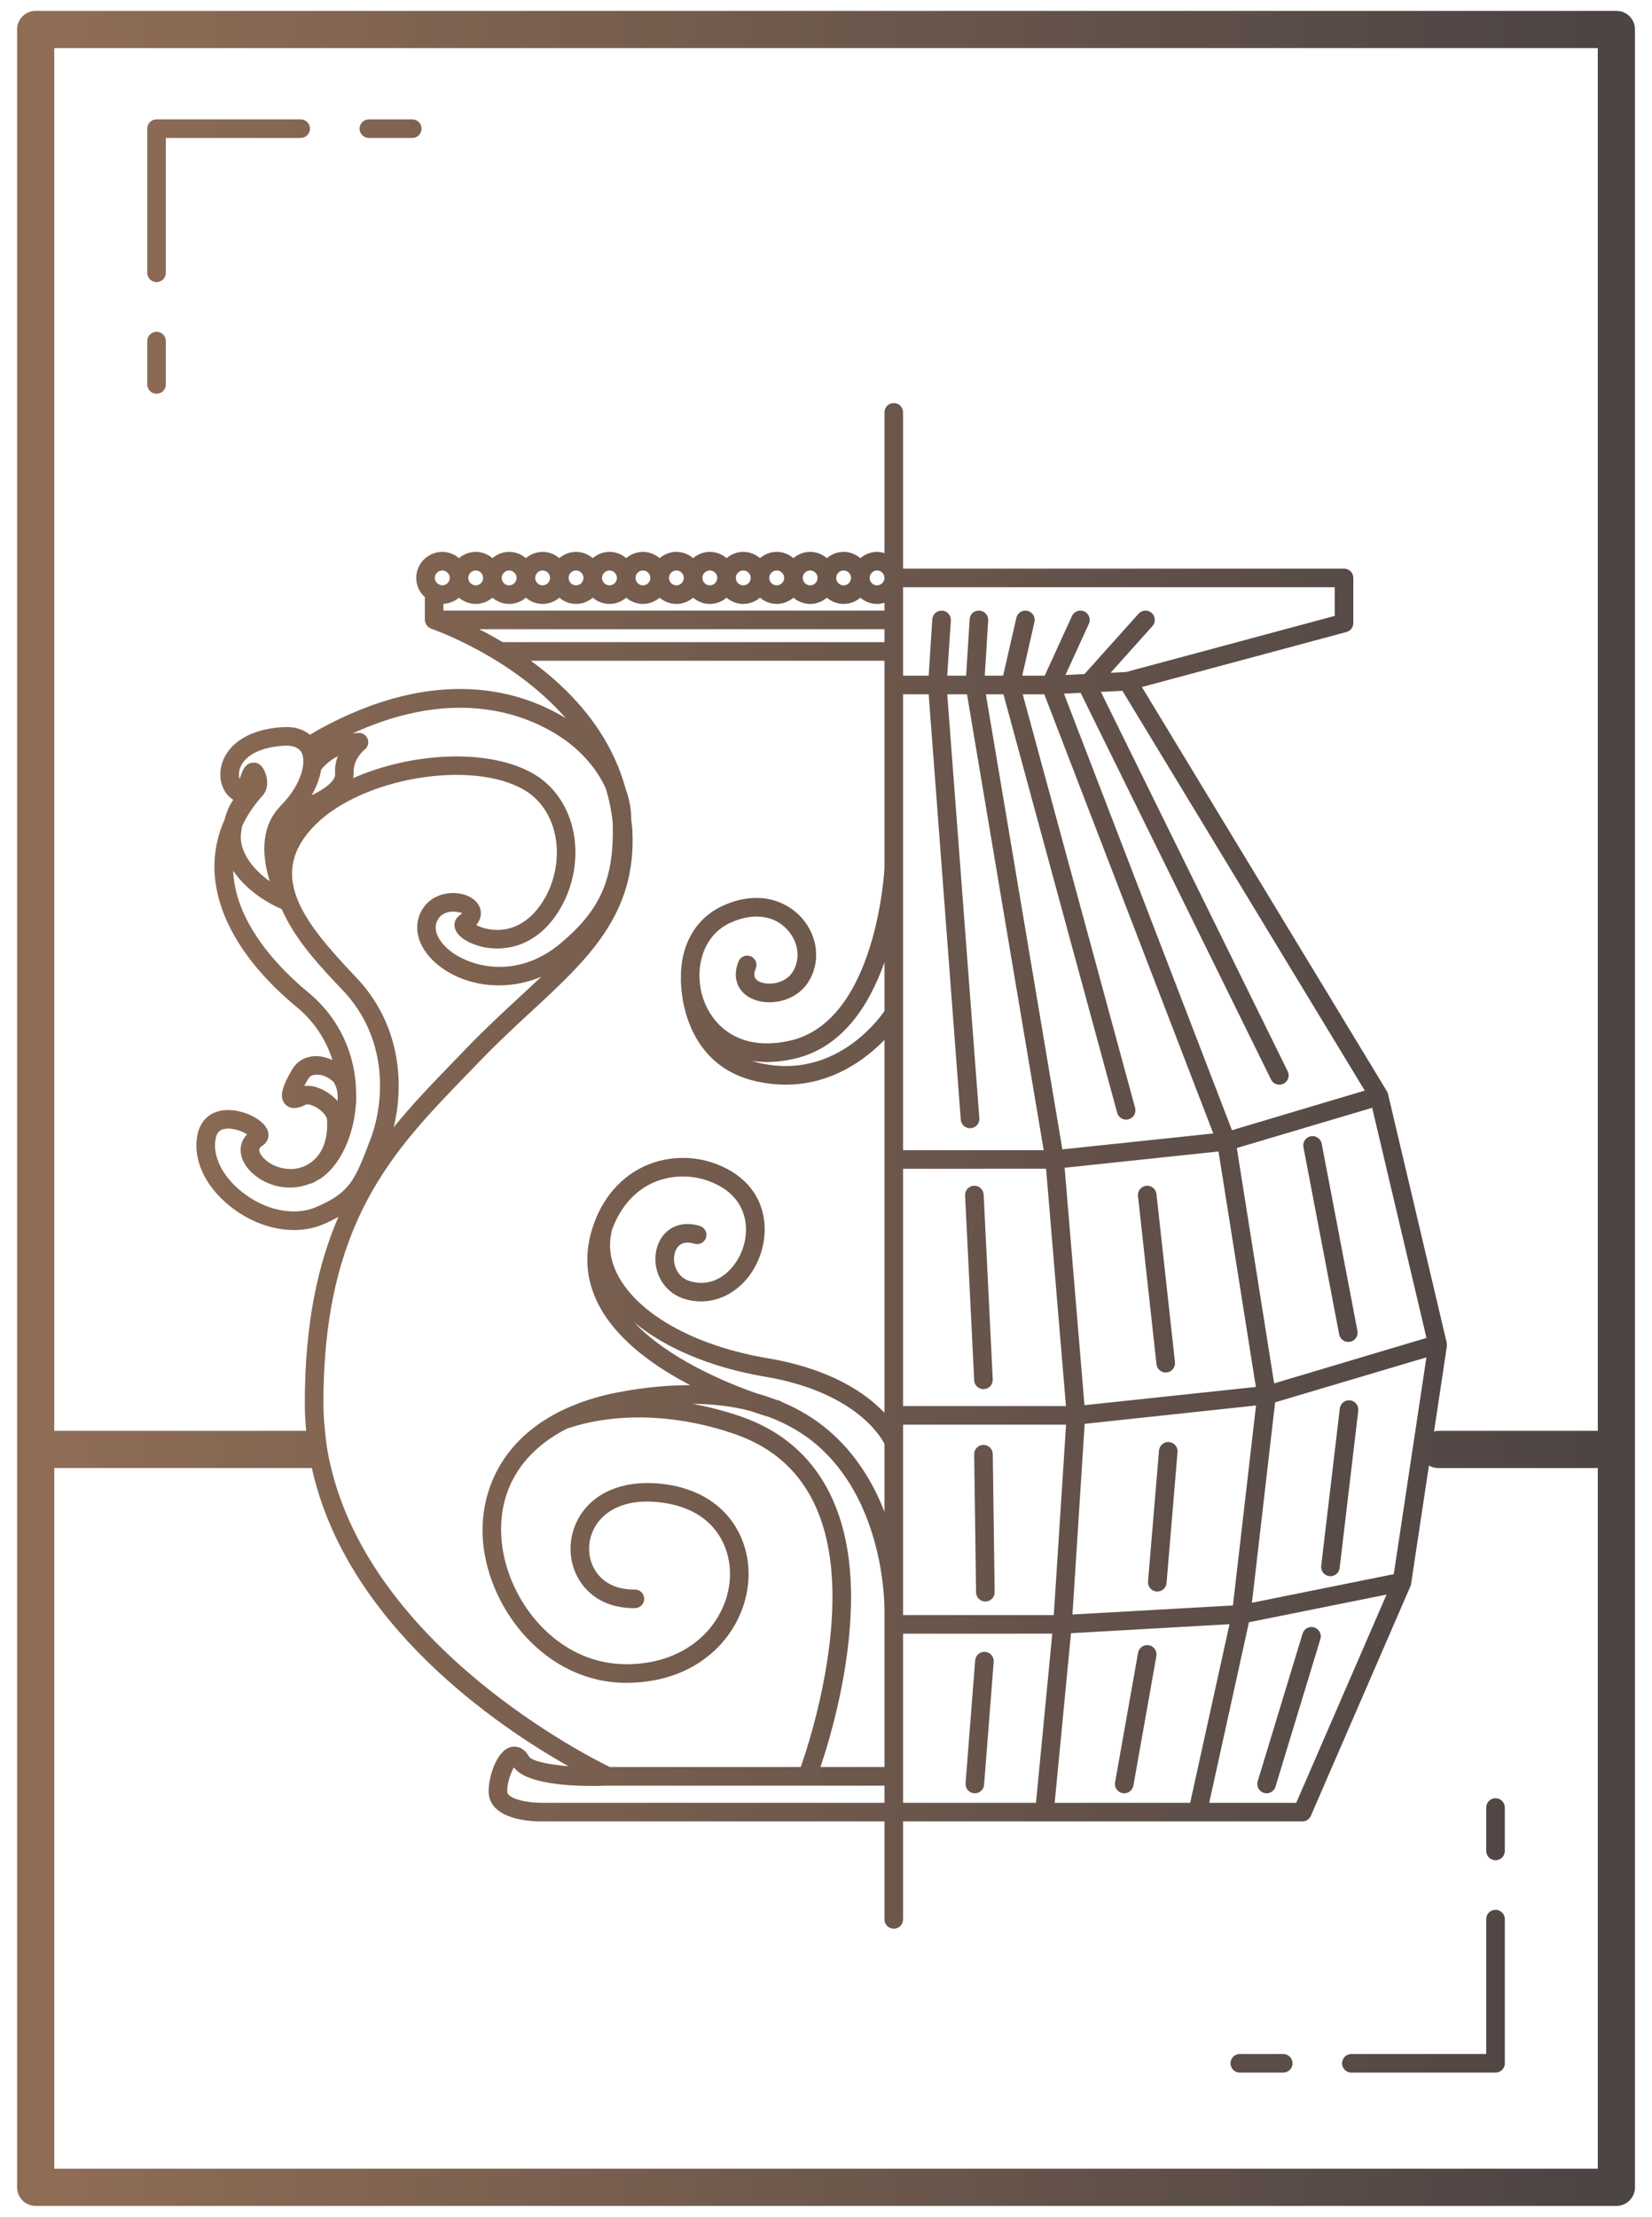 <svg width="82" height="110" viewBox="0 0 82 110" fill="none" xmlns="http://www.w3.org/2000/svg">
<path d="M7.771 14C8.026 14 8.232 13.794 8.232 13.539V6.846H14.925C15.18 6.846 15.386 6.64 15.386 6.385C15.386 6.13 15.18 5.923 14.925 5.923H7.771C7.516 5.923 7.309 6.13 7.309 6.385V13.539C7.309 13.794 7.516 14 7.771 14Z" fill="url(#paint0_linear)"/>
<path d="M18.309 6.846H20.463C20.718 6.846 20.924 6.64 20.924 6.385C20.924 6.13 20.718 5.923 20.463 5.923H18.309C18.054 5.923 17.848 6.13 17.848 6.385C17.848 6.64 18.054 6.846 18.309 6.846Z" fill="url(#paint1_linear)"/>
<path d="M7.771 19.539C8.026 19.539 8.232 19.332 8.232 19.077V16.923C8.232 16.668 8.026 16.462 7.771 16.462C7.516 16.462 7.309 16.668 7.309 16.923V19.077C7.309 19.332 7.516 19.539 7.771 19.539Z" fill="url(#paint2_linear)"/>
<path d="M66.617 102.385C66.617 102.64 66.823 102.846 67.078 102.846H74.232C74.487 102.846 74.694 102.64 74.694 102.385V95.231C74.694 94.976 74.487 94.769 74.232 94.769C73.977 94.769 73.771 94.976 73.771 95.231V101.923H67.078C66.823 101.923 66.617 102.13 66.617 102.385Z" fill="url(#paint3_linear)"/>
<path d="M63.694 101.923H61.54C61.285 101.923 61.078 102.13 61.078 102.385C61.078 102.64 61.285 102.846 61.54 102.846H63.694C63.95 102.846 64.156 102.64 64.156 102.385C64.156 102.13 63.95 101.923 63.694 101.923Z" fill="url(#paint4_linear)"/>
<path d="M74.232 92.308C74.487 92.308 74.694 92.102 74.694 91.847V89.693C74.694 89.438 74.487 89.231 74.232 89.231C73.977 89.231 73.771 89.438 73.771 89.693V91.847C73.771 92.102 73.977 92.308 74.232 92.308Z" fill="url(#paint5_linear)"/>
<path d="M80.232 0.539H1.771C1.261 0.539 0.848 0.952 0.848 1.462V108.539C0.848 109.048 1.261 109.462 1.771 109.462H80.232C80.743 109.462 81.155 109.048 81.155 108.539V1.462C81.155 0.952 80.743 0.539 80.232 0.539ZM79.309 107.615H2.694V72.846H15.48C17.19 80.605 24.729 85.674 28.214 87.644C27.179 87.559 26.38 87.378 26.254 87.156C25.92 86.573 25.462 86.659 25.327 86.699C24.603 86.914 24.218 88.309 24.257 88.966C24.337 90.301 26.361 90.383 26.851 90.383C26.888 90.383 26.916 90.382 26.934 90.382H43.902V95.244C43.902 95.499 44.109 95.705 44.364 95.705C44.619 95.705 44.825 95.499 44.825 95.244V90.382H64.644C64.828 90.382 64.994 90.273 65.067 90.104L70.011 78.707C70.026 78.671 70.038 78.632 70.043 78.592L70.927 72.723C71.058 72.795 71.202 72.846 71.362 72.846H79.309V107.615ZM13.124 58.623C13.866 59.001 14.683 59.021 15.408 58.729C15.44 58.722 15.473 58.722 15.504 58.708C15.61 58.659 15.706 58.599 15.802 58.54C15.829 58.523 15.86 58.517 15.887 58.499C16.858 57.86 17.547 56.424 17.665 54.817C17.666 54.809 17.672 54.803 17.672 54.795C17.674 54.77 17.673 54.748 17.675 54.723C17.675 54.711 17.678 54.698 17.678 54.685C17.68 54.663 17.677 54.642 17.678 54.62C17.684 54.503 17.678 54.388 17.677 54.272C17.666 52.316 16.827 50.507 15.319 49.261C14.371 48.48 13.039 47.194 12.243 45.624C12.097 45.336 11.971 45.038 11.867 44.732C11.7 44.242 11.595 43.73 11.574 43.203C11.801 43.542 12.084 43.855 12.405 44.133C12.714 44.4 13.056 44.631 13.409 44.829C13.42 44.835 13.431 44.842 13.442 44.849C13.62 44.947 13.8 45.034 13.981 45.112C14.04 45.25 14.11 45.386 14.179 45.522C14.874 46.887 16.051 48.13 17.011 49.137C19.22 51.458 19.141 54.553 18.38 56.555C17.614 58.567 17.384 59.174 15.689 59.9C14.595 60.368 13.136 60.06 11.972 59.115C11.021 58.345 10.536 57.34 10.705 56.494C10.762 56.209 10.892 56.067 11.14 56.02C11.202 56.008 11.265 56.002 11.33 56.002C11.672 56.002 12.047 56.151 12.263 56.288C12.042 56.516 11.931 56.801 11.945 57.114C11.972 57.688 12.424 58.266 13.124 58.623ZM16.757 54.634C16.576 54.431 16.357 54.263 16.146 54.143C15.838 53.967 15.533 53.877 15.256 53.877C15.205 53.877 15.154 53.88 15.105 53.886C15.153 53.792 15.214 53.679 15.291 53.547C15.348 53.449 15.444 53.336 15.68 53.332C16.078 53.286 16.51 53.608 16.582 53.724C16.726 53.979 16.776 54.24 16.757 54.592C16.756 54.606 16.758 54.62 16.757 54.634ZM15.652 40.929C17.99 38.587 23.414 37.68 26.016 39.196C26.765 39.631 27.3 40.38 27.523 41.304C27.801 42.45 27.579 43.74 26.932 44.753C26.223 45.862 25.365 46.121 24.77 46.143C24.271 46.155 23.872 46.027 23.642 45.903C23.896 45.595 23.887 45.305 23.849 45.138C23.758 44.743 23.368 44.438 22.832 44.343C22.27 44.244 21.447 44.378 20.986 45.087C20.452 45.909 20.697 46.963 21.61 47.772C22.818 48.845 24.886 49.299 26.868 48.467C26.514 48.804 26.143 49.148 25.755 49.506C24.913 50.285 24.041 51.091 23.149 52.02L22.483 52.709C21.464 53.761 20.463 54.801 19.541 55.936C20.079 53.76 19.868 50.8 17.679 48.501C15.028 45.717 13.196 43.391 15.652 40.929ZM15.473 39.461C15.713 39.033 15.875 38.602 15.941 38.192C16.04 38.067 16.317 37.751 16.767 37.524C16.67 37.781 16.611 38.077 16.636 38.407C16.66 38.724 16.145 39.149 15.473 39.461ZM22.575 46.038C22.694 46.55 23.457 46.906 24.115 47.019C24.785 47.135 26.469 47.191 27.709 45.251C28.489 44.029 28.755 42.472 28.42 41.086C28.137 39.916 27.448 38.962 26.481 38.398C24.274 37.114 20.426 37.329 17.524 38.615C17.539 38.523 17.564 38.433 17.557 38.337C17.506 37.678 18.099 37.196 18.102 37.193C18.255 37.073 18.318 36.869 18.256 36.685C18.196 36.5 18.026 36.373 17.831 36.367C17.716 36.365 17.613 36.383 17.504 36.392C22.681 34.024 26.209 35.476 27.911 36.626C28.738 37.185 29.615 38.08 30.078 39.153C30.24 39.679 30.352 40.234 30.412 40.818C30.497 43.589 29.822 45.144 27.812 46.821C25.605 48.664 23.211 47.959 22.222 47.082C22.009 46.893 21.346 46.227 21.759 45.59C21.952 45.294 22.279 45.242 22.455 45.237C22.467 45.236 22.478 45.236 22.488 45.236C22.752 45.236 22.93 45.326 22.95 45.286C22.95 45.286 22.927 45.339 22.804 45.428C22.608 45.569 22.521 45.803 22.575 46.038ZM13.935 39.977C13.924 39.988 13.917 40.001 13.906 40.012C13.899 40.019 13.895 40.026 13.889 40.033C12.857 41.122 13.053 42.658 13.392 43.732C12.539 43.124 11.887 42.27 11.957 41.414C11.97 41.252 11.993 41.113 12.021 40.985C12.216 40.562 12.481 40.151 12.803 39.749C12.894 39.635 12.993 39.523 13.094 39.41C13.237 39.187 13.32 38.898 13.214 38.492C13.177 38.346 13.124 38.234 13.065 38.137C12.948 37.947 12.796 37.842 12.601 37.842C12.591 37.842 12.581 37.842 12.571 37.843C12.294 37.856 12.075 38.015 11.898 38.666C11.87 38.584 11.858 38.495 11.86 38.41C11.874 37.759 12.586 37.072 14.148 37.002C14.274 36.995 14.384 37.006 14.486 37.026C14.729 37.073 14.903 37.19 14.988 37.382C15.033 37.484 15.051 37.613 15.055 37.754C15.068 38.329 14.729 39.181 13.935 39.977ZM23.146 53.351L23.815 52.659C24.688 51.75 25.549 50.954 26.382 50.184C29.18 47.597 31.597 45.364 31.389 41.226C31.379 41.024 31.352 40.832 31.33 40.636C31.328 40.567 31.331 40.505 31.327 40.434C31.302 39.953 31.189 39.516 31.043 39.103C30.256 36.259 28.285 34.197 26.348 32.788H43.902V43.066C43.9 43.142 43.519 50.651 39.228 51.636C36.753 52.204 35.375 50.936 34.908 49.561C34.458 48.237 34.778 46.465 36.255 45.788C37.388 45.27 38.453 45.413 39.111 46.166C39.646 46.777 39.74 47.605 39.347 48.227C38.964 48.835 38.09 48.918 37.679 48.703C37.512 48.617 37.343 48.465 37.513 48.059C37.611 47.823 37.5 47.553 37.266 47.455C37.03 47.356 36.76 47.467 36.662 47.703C36.346 48.456 36.578 49.171 37.252 49.522C38.097 49.962 39.484 49.739 40.128 48.72C40.741 47.75 40.611 46.48 39.806 45.559C39.078 44.725 37.662 44.128 35.871 44.949C34.39 45.627 33.771 47.095 33.801 48.507C33.8 48.511 33.798 48.514 33.798 48.518C33.795 48.561 33.651 52.847 37.629 53.678C38.109 53.779 38.566 53.823 39 53.823C41.309 53.823 42.974 52.557 43.902 51.6V70.106C43 69.156 41.276 67.935 38.113 67.4C34.659 66.817 31.923 65.359 30.796 63.503C30.29 62.669 30.162 61.826 30.389 60.995C30.809 59.865 31.557 59.022 32.559 58.629C33.619 58.213 34.841 58.32 35.825 58.914C37.117 59.694 37.242 61.101 36.794 62.15C36.392 63.094 35.466 63.906 34.299 63.588C33.739 63.437 33.554 63.014 33.492 62.775C33.4 62.41 33.48 62.027 33.693 61.822C33.872 61.651 34.133 61.615 34.471 61.717C34.713 61.788 34.974 61.652 35.046 61.408C35.12 61.164 34.981 60.906 34.736 60.833C34.077 60.636 33.479 60.749 33.053 61.157C32.601 61.591 32.422 62.315 32.598 63.003C32.784 63.731 33.33 64.282 34.058 64.479C35.514 64.874 36.982 64.062 37.644 62.513C38.248 61.096 38.068 59.19 36.302 58.123C35.074 57.382 33.547 57.251 32.223 57.77C30.839 58.312 29.821 59.495 29.358 61.099C28.975 62.427 29.128 63.713 29.809 64.921C30.747 66.583 32.546 67.842 34.261 68.734C33.138 68.735 31.943 68.845 30.661 69.092C29.554 69.306 28.616 69.63 27.813 70.028C27.804 70.031 27.795 70.033 27.786 70.036C27.755 70.046 27.732 70.068 27.704 70.084C24.713 71.621 23.763 74.268 23.982 76.571C24.3 79.905 27.106 83.504 31.084 83.505H31.087C34.837 83.505 36.974 80.952 37.147 78.43C37.288 76.353 36.068 74.069 33.02 73.651C31.197 73.401 29.688 73.921 28.879 75.075C28.224 76.011 28.138 77.254 28.659 78.242C29.19 79.247 30.21 79.815 31.52 79.798C31.775 79.795 31.979 79.586 31.976 79.331C31.974 79.078 31.767 78.875 31.515 78.875C31.499 78.874 31.484 78.876 31.468 78.876C30.546 78.876 29.839 78.498 29.476 77.81C29.113 77.126 29.176 76.26 29.635 75.604C29.989 75.098 30.887 74.291 32.894 74.566C35.521 74.926 36.33 76.838 36.226 78.366C36.082 80.462 34.271 82.582 31.087 82.582H31.084C27.624 82.581 25.181 79.416 24.902 76.484C24.668 74.031 25.847 72.059 28.136 70.894C30.564 70.063 33.608 70.163 36.496 71.17C39.697 72.285 41.32 74.998 41.32 79.232C41.32 82.922 40.112 86.641 39.746 87.684H30.273C29.178 87.153 18.41 81.71 16.382 72.61C16.214 71.935 16.138 71.072 16.138 71.072C16.088 70.603 16.053 70.127 16.053 69.64C16.053 60.674 19.498 57.117 23.146 53.351ZM22.011 29.963C22.305 29.95 22.572 29.837 22.783 29.659C23.009 29.849 23.296 29.969 23.614 29.969C23.931 29.969 24.218 29.849 24.443 29.659C24.668 29.849 24.956 29.969 25.273 29.969C25.591 29.969 25.878 29.849 26.103 29.659C26.328 29.849 26.616 29.969 26.934 29.969C27.251 29.969 27.538 29.849 27.764 29.659C27.988 29.849 28.276 29.969 28.593 29.969C28.911 29.969 29.198 29.849 29.423 29.659C29.648 29.849 29.936 29.969 30.254 29.969C30.571 29.969 30.858 29.849 31.084 29.659C31.308 29.849 31.596 29.969 31.913 29.969C32.231 29.969 32.518 29.849 32.743 29.659C32.968 29.849 33.256 29.969 33.574 29.969C33.891 29.969 34.179 29.849 34.404 29.659C34.629 29.849 34.916 29.969 35.234 29.969C35.552 29.969 35.839 29.849 36.064 29.659C36.289 29.849 36.576 29.969 36.894 29.969C37.211 29.969 37.499 29.849 37.724 29.659C37.949 29.849 38.237 29.969 38.554 29.969C38.872 29.969 39.159 29.849 39.384 29.659C39.609 29.849 39.896 29.969 40.214 29.969C40.531 29.969 40.819 29.849 41.044 29.659C41.269 29.849 41.557 29.969 41.874 29.969C42.192 29.969 42.479 29.849 42.704 29.659C42.929 29.849 43.216 29.969 43.534 29.969C43.663 29.969 43.785 29.944 43.902 29.909V30.299H22.011V29.963ZM21.953 29.046C21.931 29.046 21.912 29.037 21.891 29.033C21.799 29.017 21.721 28.97 21.666 28.899C21.618 28.837 21.584 28.762 21.584 28.677C21.584 28.474 21.749 28.309 21.953 28.309C22.157 28.309 22.322 28.474 22.322 28.677C22.322 28.88 22.157 29.046 21.953 29.046ZM23.245 28.677C23.245 28.474 23.41 28.309 23.614 28.309C23.816 28.309 23.981 28.474 23.981 28.677C23.981 28.88 23.816 29.046 23.614 29.046C23.41 29.046 23.245 28.88 23.245 28.677ZM24.904 28.677C24.904 28.474 25.069 28.309 25.273 28.309C25.477 28.309 25.642 28.474 25.642 28.677C25.642 28.88 25.477 29.046 25.273 29.046C25.069 29.046 24.904 28.88 24.904 28.677ZM26.565 28.677C26.565 28.474 26.73 28.309 26.934 28.309C27.137 28.309 27.302 28.474 27.302 28.677C27.302 28.88 27.137 29.046 26.934 29.046C26.73 29.046 26.565 28.88 26.565 28.677ZM28.225 28.677C28.225 28.474 28.39 28.309 28.593 28.309C28.797 28.309 28.962 28.474 28.962 28.677C28.962 28.88 28.797 29.046 28.593 29.046C28.39 29.046 28.225 28.88 28.225 28.677ZM29.885 28.677C29.885 28.474 30.05 28.309 30.254 28.309C30.457 28.309 30.622 28.474 30.622 28.677C30.622 28.88 30.457 29.046 30.254 29.046C30.05 29.046 29.885 28.88 29.885 28.677ZM31.545 28.677C31.545 28.474 31.71 28.309 31.913 28.309C32.117 28.309 32.282 28.474 32.282 28.677C32.282 28.88 32.117 29.046 31.913 29.046C31.71 29.046 31.545 28.88 31.545 28.677ZM33.205 28.677C33.205 28.474 33.37 28.309 33.574 28.309C33.777 28.309 33.942 28.474 33.942 28.677C33.942 28.88 33.777 29.046 33.574 29.046C33.37 29.046 33.205 28.88 33.205 28.677ZM34.865 28.677C34.865 28.474 35.03 28.309 35.234 28.309C35.437 28.309 35.602 28.474 35.602 28.677C35.602 28.88 35.437 29.046 35.234 29.046C35.03 29.046 34.865 28.88 34.865 28.677ZM36.525 28.677C36.525 28.474 36.69 28.309 36.894 28.309C37.097 28.309 37.262 28.474 37.262 28.677C37.262 28.88 37.097 29.046 36.894 29.046C36.69 29.046 36.525 28.88 36.525 28.677ZM38.185 28.677C38.185 28.474 38.35 28.309 38.554 28.309C38.758 28.309 38.923 28.474 38.923 28.677C38.923 28.88 38.758 29.046 38.554 29.046C38.35 29.046 38.185 28.88 38.185 28.677ZM39.846 28.677C39.846 28.474 40.011 28.309 40.214 28.309C40.417 28.309 40.582 28.474 40.582 28.677C40.582 28.88 40.417 29.046 40.214 29.046C40.011 29.046 39.846 28.88 39.846 28.677ZM41.505 28.677C41.505 28.474 41.67 28.309 41.874 28.309C42.078 28.309 42.243 28.474 42.243 28.677C42.243 28.88 42.078 29.046 41.874 29.046C41.67 29.046 41.505 28.88 41.505 28.677ZM43.166 28.677C43.166 28.474 43.331 28.309 43.534 28.309C43.737 28.309 43.902 28.474 43.902 28.677C43.902 28.88 43.737 29.046 43.534 29.046C43.331 29.046 43.166 28.88 43.166 28.677ZM43.902 31.222V31.865H24.951C24.54 31.621 24.146 31.406 23.783 31.222H43.902ZM43.902 47.75V50.171C43.515 50.728 41.369 53.519 37.819 52.775C37.644 52.739 37.484 52.691 37.329 52.639C37.564 52.675 37.808 52.699 38.067 52.699C38.49 52.699 38.945 52.648 39.435 52.536C41.831 51.986 43.16 49.851 43.902 47.75ZM40.724 87.684C41.194 86.295 42.243 82.802 42.243 79.232C42.243 74.628 40.361 71.539 36.801 70.298C35.996 70.018 35.179 69.807 34.365 69.66C35.399 69.667 36.357 69.782 37.234 70.011C37.653 70.158 37.974 70.257 38.184 70.319C39.038 70.647 39.816 71.081 40.492 71.652C43.752 74.403 43.898 79.174 43.902 79.822V87.684H40.724ZM43.902 88.607V89.459H26.923C26.214 89.469 25.2 89.272 25.178 88.91C25.156 88.537 25.346 87.968 25.51 87.703C26.212 88.65 28.972 88.653 30.169 88.607H43.902ZM41.093 70.951C40.415 70.378 39.652 69.925 38.82 69.573C38.776 69.541 38.729 69.515 38.674 69.5C38.668 69.498 38.586 69.475 38.467 69.439C38.169 69.327 37.865 69.224 37.549 69.139C35.99 68.591 33.174 67.418 31.475 65.615C33.02 66.893 35.292 67.86 37.96 68.311C42.391 69.059 43.698 71.248 43.902 71.646V75.02C43.354 73.605 42.484 72.127 41.093 70.951ZM44.825 79.746V70.696L52.916 70.694L52.307 80.143H44.825V79.918C44.826 79.899 44.826 79.832 44.825 79.746ZM44.825 32.322V29.139H66.252V30.562L55.894 33.347L55.126 33.385L57.203 31.069C57.373 30.879 57.357 30.587 57.168 30.417C56.979 30.247 56.687 30.263 56.516 30.452L53.83 33.448L52.887 33.493L54.049 30.952C54.154 30.72 54.053 30.447 53.821 30.341C53.591 30.236 53.314 30.336 53.209 30.568L51.855 33.529H50.739L51.348 30.863C51.405 30.615 51.25 30.367 51.001 30.311C50.752 30.252 50.505 30.41 50.449 30.658L49.792 33.529H48.88L49.051 30.789C49.068 30.535 48.874 30.316 48.62 30.3C48.331 30.291 48.146 30.478 48.13 30.732L47.955 33.529H47.017L47.197 30.791C47.213 30.536 47.021 30.316 46.767 30.3C46.513 30.288 46.293 30.476 46.276 30.73L46.096 33.529H44.825V32.331L44.826 32.327L44.825 32.322ZM56.343 54.975L50.764 34.452L51.835 34.452L60.224 56.244L52.733 57.034L48.935 34.452L49.807 34.452L55.453 55.217C55.508 55.422 55.694 55.558 55.898 55.558C55.938 55.558 55.978 55.553 56.019 55.541C56.265 55.475 56.41 55.221 56.343 54.975ZM60.483 57.138L62.337 68.823L53.829 69.728L52.845 57.947L60.483 57.138ZM62.345 69.743L61.199 79.666L53.234 80.115L53.839 70.653L62.345 69.743ZM61.029 80.596L59.076 89.459H52.351L53.161 81.042L61.029 80.596ZM61.994 80.499L68.823 79.126L64.341 89.459H60.021L61.994 80.499ZM62.142 79.532L63.293 69.586L70.802 67.354L69.183 78.112L62.142 79.532ZM63.244 68.645L61.391 56.967L68.11 54.971L70.806 66.39L63.244 68.645ZM61.151 56.083L52.812 34.421L53.64 34.381L63.09 53.566C63.17 53.73 63.333 53.824 63.503 53.824C63.572 53.824 63.641 53.809 63.707 53.777C63.936 53.664 64.03 53.387 63.917 53.159L54.645 34.332L55.714 34.28L67.742 54.117L61.151 56.083ZM46.096 34.452L47.69 55.559C47.709 55.801 47.911 55.985 48.15 55.985C48.162 55.985 48.173 55.985 48.186 55.984C48.44 55.965 48.63 55.743 48.611 55.489L47.018 34.452H47.998L51.805 57.074H44.825V34.452H46.096ZM51.924 57.995L52.911 69.773H44.825V57.997L51.924 57.995ZM52.232 81.065L51.423 89.459H44.825V81.066L52.232 81.065ZM79.309 71H71.362C71.298 71 71.242 71.024 71.181 71.037L71.818 66.805C71.82 66.793 71.816 66.782 71.817 66.77C71.82 66.733 71.818 66.696 71.812 66.66C71.811 66.65 71.813 66.64 71.811 66.63L71.809 66.621C71.806 66.605 71.809 66.59 71.805 66.575C71.802 66.566 71.796 66.56 71.793 66.552L68.896 54.283C68.895 54.279 68.892 54.275 68.891 54.27C68.889 54.266 68.891 54.262 68.889 54.257C68.886 54.245 68.877 54.236 68.872 54.224C68.862 54.199 68.856 54.173 68.842 54.15L56.68 34.092L66.833 31.362C67.035 31.308 67.175 31.125 67.175 30.916V28.677C67.175 28.422 66.969 28.216 66.713 28.216H44.825V20.462C44.825 20.207 44.619 20 44.364 20C44.109 20 43.902 20.207 43.902 20.462V27.446C43.785 27.41 43.663 27.386 43.534 27.386C43.216 27.386 42.929 27.505 42.704 27.696C42.479 27.505 42.192 27.386 41.874 27.386C41.557 27.386 41.269 27.505 41.044 27.696C40.819 27.505 40.531 27.386 40.214 27.386C39.896 27.386 39.609 27.505 39.384 27.696C39.159 27.505 38.872 27.386 38.554 27.386C38.237 27.386 37.949 27.505 37.724 27.696C37.499 27.505 37.211 27.386 36.894 27.386C36.576 27.386 36.289 27.505 36.064 27.696C35.839 27.505 35.552 27.386 35.234 27.386C34.916 27.386 34.629 27.505 34.404 27.696C34.179 27.505 33.891 27.386 33.574 27.386C33.256 27.386 32.968 27.505 32.743 27.696C32.518 27.505 32.231 27.386 31.913 27.386C31.596 27.386 31.308 27.505 31.084 27.696C30.858 27.505 30.571 27.386 30.254 27.386C29.936 27.386 29.648 27.505 29.423 27.696C29.198 27.505 28.911 27.386 28.593 27.386C28.276 27.386 27.988 27.505 27.764 27.696C27.538 27.505 27.251 27.386 26.934 27.386C26.616 27.386 26.328 27.505 26.103 27.696C25.878 27.505 25.591 27.386 25.273 27.386C24.956 27.386 24.668 27.505 24.443 27.696C24.218 27.505 23.931 27.386 23.614 27.386C23.296 27.386 23.009 27.505 22.783 27.696C22.558 27.505 22.271 27.386 21.953 27.386C21.241 27.386 20.661 27.965 20.661 28.677C20.661 29.056 20.828 29.393 21.088 29.63V30.76C21.088 30.775 21.095 30.787 21.096 30.801C21.099 30.835 21.106 30.869 21.116 30.901C21.123 30.923 21.131 30.945 21.141 30.966C21.156 30.995 21.176 31.022 21.196 31.047C21.211 31.066 21.225 31.084 21.242 31.1C21.266 31.122 21.294 31.138 21.323 31.154C21.344 31.166 21.364 31.18 21.387 31.189C21.393 31.192 21.398 31.196 21.404 31.198C21.463 31.218 25.416 32.576 28.085 35.642C25.953 34.332 21.78 32.928 15.831 36.197C15.675 36.283 15.539 36.373 15.39 36.461C15.066 36.199 14.634 36.054 14.106 36.08C11.949 36.176 10.96 37.31 10.938 38.39C10.925 38.954 11.176 39.433 11.579 39.691C11.409 39.927 11.255 40.244 11.15 40.666C10.89 41.248 10.726 41.849 10.667 42.471C10.434 44.953 11.877 47.617 14.731 49.974C15.579 50.674 16.181 51.582 16.501 52.598C16.248 52.491 15.977 52.41 15.703 52.408C15.7 52.408 15.696 52.408 15.693 52.408C15.172 52.408 14.746 52.648 14.493 53.083C14.032 53.875 13.818 54.438 14.166 54.802C14.399 55.044 14.744 55.046 15.199 54.804C15.254 54.785 15.473 54.809 15.739 54.975C16.051 55.169 16.227 55.421 16.235 55.559C16.272 56.254 16.155 57.139 15.459 57.664C15.456 57.667 15.453 57.67 15.449 57.672C15.361 57.738 15.26 57.795 15.153 57.848C14.431 58.185 13.75 57.906 13.544 57.801C13.116 57.583 12.877 57.263 12.867 57.072C12.866 57.037 12.862 56.955 13.021 56.854C13.278 56.692 13.386 56.402 13.294 56.117C13.114 55.557 12.072 55.037 11.209 55.084C10.461 55.126 9.948 55.574 9.8 56.314C9.56 57.515 10.155 58.83 11.39 59.832C12.359 60.618 13.513 61.037 14.594 61.037C15.106 61.036 15.602 60.942 16.053 60.749C16.333 60.629 16.576 60.507 16.799 60.382C15.774 62.755 15.13 65.688 15.13 69.64C15.13 70.103 15.158 70.554 15.199 71H2.694V2.385H79.309V71Z" fill="url(#paint6_linear)"/>
<path d="M65.065 56.383C64.814 56.431 64.65 56.673 64.698 56.923L66.472 66.215C66.514 66.436 66.708 66.59 66.924 66.59C66.953 66.59 66.983 66.587 67.012 66.582C67.262 66.534 67.427 66.292 67.379 66.042L65.605 56.75C65.557 56.499 65.306 56.337 65.065 56.383Z" fill="url(#paint7_linear)"/>
<path d="M67.016 69.487C66.765 69.457 66.533 69.638 66.504 69.891L65.58 77.698C65.549 77.951 65.731 78.181 65.984 78.211C66.002 78.213 66.021 78.214 66.039 78.214C66.269 78.214 66.469 78.041 66.496 77.807L67.42 70C67.451 69.747 67.269 69.517 67.016 69.487Z" fill="url(#paint8_linear)"/>
<path d="M65.232 80.755C64.985 80.68 64.73 80.819 64.656 81.063L62.428 88.391C62.354 88.635 62.492 88.892 62.735 88.967C62.78 88.98 62.825 88.987 62.87 88.987C63.068 88.987 63.251 88.859 63.311 88.659L65.54 81.331C65.614 81.087 65.476 80.83 65.232 80.755Z" fill="url(#paint9_linear)"/>
<path d="M57.862 68.106C57.879 68.106 57.896 68.105 57.913 68.103C58.167 68.075 58.35 67.847 58.322 67.594L57.403 59.249C57.374 58.995 57.145 58.812 56.894 58.84C56.641 58.868 56.458 59.096 56.486 59.35L57.404 67.695C57.43 67.931 57.63 68.106 57.862 68.106Z" fill="url(#paint10_linear)"/>
<path d="M57.406 78.974C57.419 78.975 57.432 78.975 57.446 78.975C57.683 78.975 57.885 78.793 57.904 78.552L58.449 72.056C58.471 71.802 58.282 71.579 58.028 71.557C57.782 71.534 57.55 71.724 57.529 71.978L56.985 78.475C56.963 78.729 57.152 78.952 57.406 78.974Z" fill="url(#paint11_linear)"/>
<path d="M55.723 88.98C55.75 88.984 55.777 88.987 55.804 88.987C56.023 88.987 56.218 88.829 56.258 88.606L57.399 82.174C57.444 81.923 57.276 81.684 57.025 81.639C56.779 81.594 56.534 81.762 56.49 82.013L55.349 88.445C55.304 88.696 55.471 88.935 55.723 88.98Z" fill="url(#paint12_linear)"/>
<path d="M48.352 88.985C48.364 88.986 48.376 88.987 48.389 88.987C48.627 88.987 48.83 88.803 48.847 88.561L49.324 82.463C49.343 82.208 49.154 81.986 48.9 81.966C48.645 81.946 48.423 82.136 48.404 82.39L47.928 88.489C47.908 88.743 48.097 88.966 48.352 88.985Z" fill="url(#paint13_linear)"/>
<path d="M48.911 79.47H48.917C49.172 79.466 49.376 79.257 49.372 79.002L49.278 72.153C49.274 71.9 49.069 71.698 48.816 71.698H48.81C48.555 71.702 48.351 71.911 48.355 72.166L48.449 79.014C48.453 79.267 48.658 79.47 48.911 79.47Z" fill="url(#paint14_linear)"/>
<path d="M48.816 68.932C48.823 68.932 48.831 68.932 48.839 68.931C49.094 68.919 49.289 68.702 49.277 68.448L48.825 59.276C48.813 59.022 48.591 58.826 48.342 58.838C48.087 58.851 47.891 59.067 47.904 59.322L48.355 68.493C48.367 68.74 48.571 68.932 48.816 68.932Z" fill="url(#paint15_linear)"/>
<defs>
<linearGradient id="paint0_linear" x1="2.363" y1="59.31" x2="79.137" y2="59.265" gradientUnits="userSpaceOnUse">
<stop stop-color="#8F6D55"/>
<stop offset="1" stop-color="#4D4444"/>
</linearGradient>
<linearGradient id="paint1_linear" x1="2.363" y1="59.31" x2="79.137" y2="59.265" gradientUnits="userSpaceOnUse">
<stop stop-color="#8F6D55"/>
<stop offset="1" stop-color="#4D4444"/>
</linearGradient>
<linearGradient id="paint2_linear" x1="2.363" y1="59.31" x2="79.137" y2="59.265" gradientUnits="userSpaceOnUse">
<stop stop-color="#8F6D55"/>
<stop offset="1" stop-color="#4D4444"/>
</linearGradient>
<linearGradient id="paint3_linear" x1="2.363" y1="59.31" x2="79.137" y2="59.265" gradientUnits="userSpaceOnUse">
<stop stop-color="#8F6D55"/>
<stop offset="1" stop-color="#4D4444"/>
</linearGradient>
<linearGradient id="paint4_linear" x1="2.363" y1="59.31" x2="79.137" y2="59.265" gradientUnits="userSpaceOnUse">
<stop stop-color="#8F6D55"/>
<stop offset="1" stop-color="#4D4444"/>
</linearGradient>
<linearGradient id="paint5_linear" x1="2.363" y1="59.31" x2="79.137" y2="59.265" gradientUnits="userSpaceOnUse">
<stop stop-color="#8F6D55"/>
<stop offset="1" stop-color="#4D4444"/>
</linearGradient>
<linearGradient id="paint6_linear" x1="2.363" y1="59.31" x2="79.137" y2="59.265" gradientUnits="userSpaceOnUse">
<stop stop-color="#8F6D55"/>
<stop offset="1" stop-color="#4D4444"/>
</linearGradient>
<linearGradient id="paint7_linear" x1="2.363" y1="59.31" x2="79.137" y2="59.265" gradientUnits="userSpaceOnUse">
<stop stop-color="#8F6D55"/>
<stop offset="1" stop-color="#4D4444"/>
</linearGradient>
<linearGradient id="paint8_linear" x1="2.363" y1="59.31" x2="79.137" y2="59.265" gradientUnits="userSpaceOnUse">
<stop stop-color="#8F6D55"/>
<stop offset="1" stop-color="#4D4444"/>
</linearGradient>
<linearGradient id="paint9_linear" x1="2.363" y1="59.31" x2="79.137" y2="59.265" gradientUnits="userSpaceOnUse">
<stop stop-color="#8F6D55"/>
<stop offset="1" stop-color="#4D4444"/>
</linearGradient>
<linearGradient id="paint10_linear" x1="2.363" y1="59.31" x2="79.137" y2="59.265" gradientUnits="userSpaceOnUse">
<stop stop-color="#8F6D55"/>
<stop offset="1" stop-color="#4D4444"/>
</linearGradient>
<linearGradient id="paint11_linear" x1="2.363" y1="59.31" x2="79.137" y2="59.265" gradientUnits="userSpaceOnUse">
<stop stop-color="#8F6D55"/>
<stop offset="1" stop-color="#4D4444"/>
</linearGradient>
<linearGradient id="paint12_linear" x1="2.363" y1="59.31" x2="79.137" y2="59.265" gradientUnits="userSpaceOnUse">
<stop stop-color="#8F6D55"/>
<stop offset="1" stop-color="#4D4444"/>
</linearGradient>
<linearGradient id="paint13_linear" x1="2.363" y1="59.31" x2="79.137" y2="59.265" gradientUnits="userSpaceOnUse">
<stop stop-color="#8F6D55"/>
<stop offset="1" stop-color="#4D4444"/>
</linearGradient>
<linearGradient id="paint14_linear" x1="2.363" y1="59.31" x2="79.137" y2="59.265" gradientUnits="userSpaceOnUse">
<stop stop-color="#8F6D55"/>
<stop offset="1" stop-color="#4D4444"/>
</linearGradient>
<linearGradient id="paint15_linear" x1="2.363" y1="59.31" x2="79.137" y2="59.265" gradientUnits="userSpaceOnUse">
<stop stop-color="#8F6D55"/>
<stop offset="1" stop-color="#4D4444"/>
</linearGradient>
</defs>
</svg>
